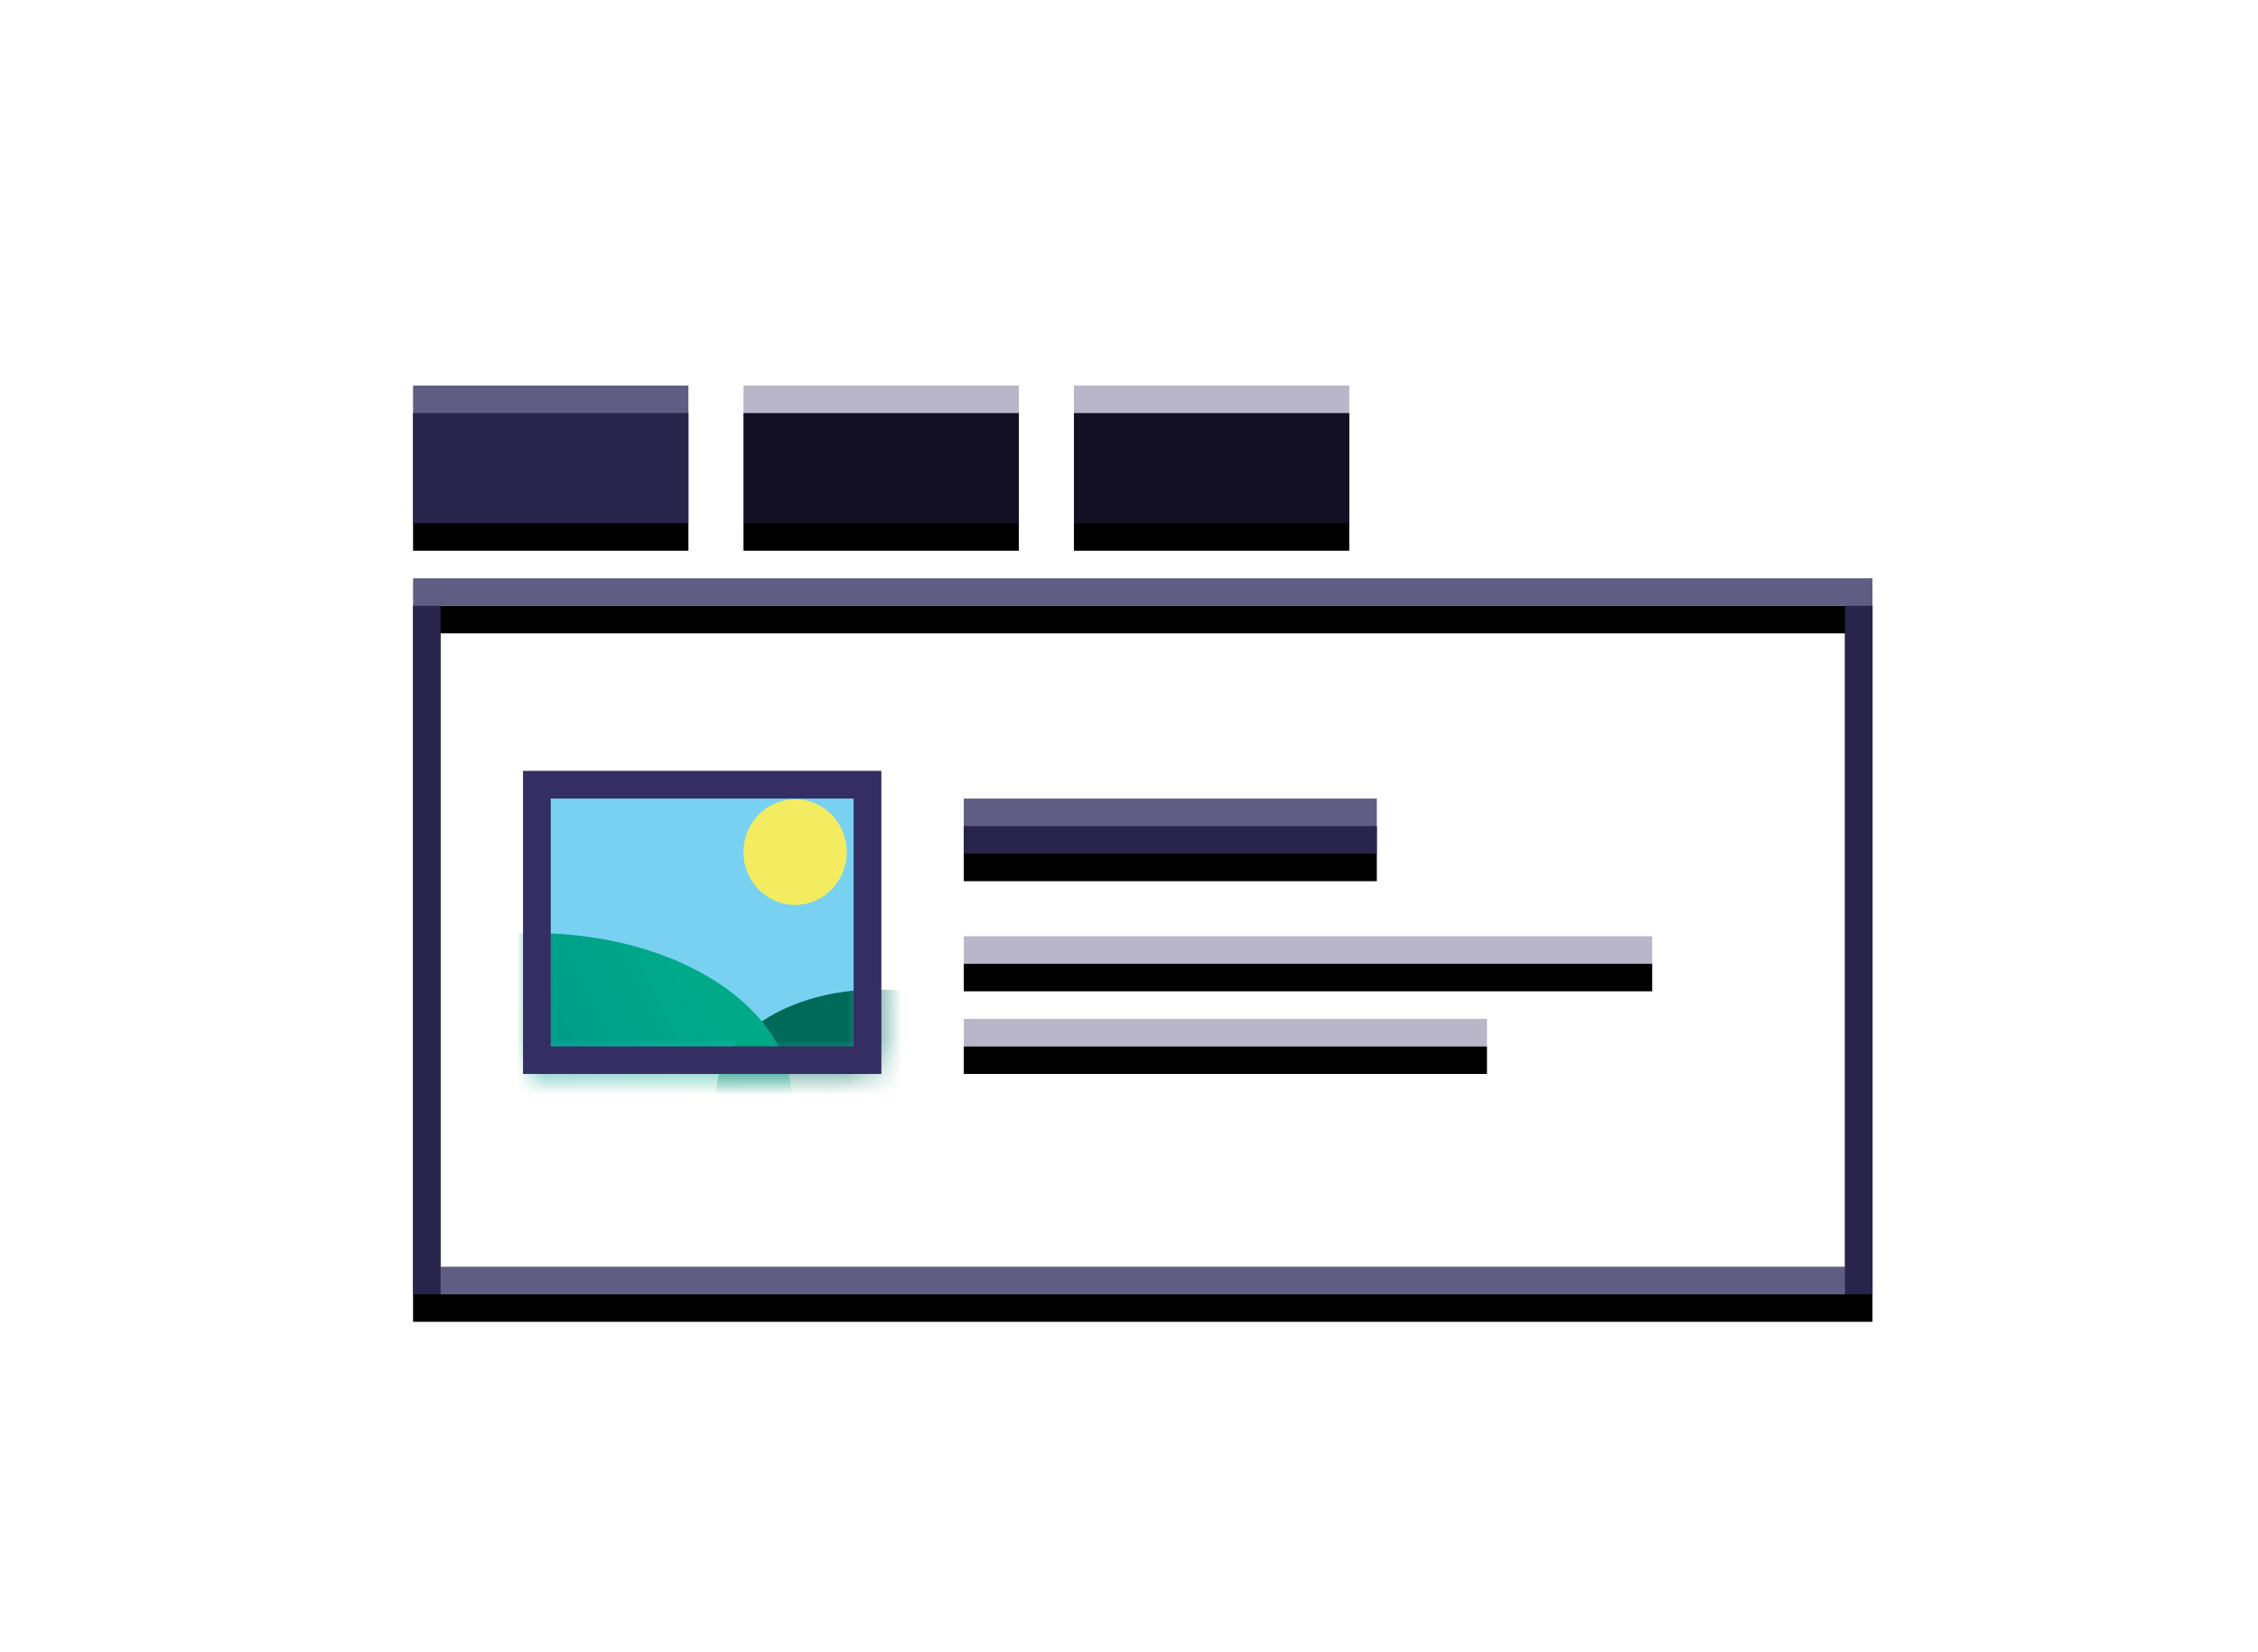 <svg xmlns="http://www.w3.org/2000/svg" xmlns:xlink="http://www.w3.org/1999/xlink" width="82" height="60" viewBox="0 0 82 60">
  <defs>
    <path id="path-1" d="M39 23v1H20v-1h19zm6-3v1H20v-1h25z"/>
    <filter id="filter-2" width="104%" height="150%" x="-2%" y="-12.5%" filterUnits="objectBoundingBox">
      <feOffset dy="1" in="SourceAlpha" result="shadowOffsetOuter1"/>
      <feComposite in="shadowOffsetOuter1" in2="SourceAlpha" operator="out" result="shadowOffsetOuter1"/>
      <feColorMatrix in="shadowOffsetOuter1" values="0 0 0 0 1   0 0 0 0 1   0 0 0 0 1  0 0 0 0.1 0"/>
    </filter>
    <rect id="path-3" width="15" height="2" x="20" y="15"/>
    <filter id="filter-4" width="106.7%" height="200%" x="-3.3%" y="-25%" filterUnits="objectBoundingBox">
      <feOffset dy="1" in="SourceAlpha" result="shadowOffsetOuter1"/>
      <feComposite in="shadowOffsetOuter1" in2="SourceAlpha" operator="out" result="shadowOffsetOuter1"/>
      <feColorMatrix in="shadowOffsetOuter1" values="0 0 0 0 1   0 0 0 0 1   0 0 0 0 1  0 0 0 0.292 0"/>
    </filter>
    <rect id="path-5" width="12.5" height="10.488" x="0" y="0"/>
    <linearGradient id="linearGradient-7" x1="72.875%" x2="40.332%" y1="46.011%" y2="32.006%">
      <stop offset="0%" stop-color="#008374"/>
      <stop offset="100%" stop-color="#006A59"/>
    </linearGradient>
    <linearGradient id="linearGradient-8" x1="88.517%" x2="50%" y1="37.969%" y2="50%">
      <stop offset="0%" stop-color="#00AA89"/>
      <stop offset="100%" stop-color="#009989"/>
    </linearGradient>
    <path id="path-9" d="M53 7v26H0V7h53zm-1 1H1v24h51V8z"/>
    <filter id="filter-10" width="101.9%" height="107.7%" x="-.9%" y="-1.9%" filterUnits="objectBoundingBox">
      <feOffset dy="1" in="SourceAlpha" result="shadowOffsetOuter1"/>
      <feComposite in="shadowOffsetOuter1" in2="SourceAlpha" operator="out" result="shadowOffsetOuter1"/>
      <feColorMatrix in="shadowOffsetOuter1" values="0 0 0 0 1   0 0 0 0 1   0 0 0 0 1  0 0 0 0.292 0"/>
    </filter>
    <rect id="path-11" width="10" height="5" x="12" y="0"/>
    <filter id="filter-12" width="110%" height="140%" x="-5%" y="-10%" filterUnits="objectBoundingBox">
      <feOffset dy="1" in="SourceAlpha" result="shadowOffsetOuter1"/>
      <feComposite in="shadowOffsetOuter1" in2="SourceAlpha" operator="out" result="shadowOffsetOuter1"/>
      <feColorMatrix in="shadowOffsetOuter1" values="0 0 0 0 1   0 0 0 0 1   0 0 0 0 1  0 0 0 0.1 0"/>
    </filter>
    <rect id="path-13" width="10" height="5" x="0" y="0"/>
    <filter id="filter-14" width="110%" height="140%" x="-5%" y="-10%" filterUnits="objectBoundingBox">
      <feOffset dy="1" in="SourceAlpha" result="shadowOffsetOuter1"/>
      <feComposite in="shadowOffsetOuter1" in2="SourceAlpha" operator="out" result="shadowOffsetOuter1"/>
      <feColorMatrix in="shadowOffsetOuter1" values="0 0 0 0 1   0 0 0 0 1   0 0 0 0 1  0 0 0 0.292 0"/>
    </filter>
    <rect id="path-15" width="10" height="5" x="24" y="0"/>
    <filter id="filter-16" width="110%" height="140%" x="-5%" y="-10%" filterUnits="objectBoundingBox">
      <feOffset dy="1" in="SourceAlpha" result="shadowOffsetOuter1"/>
      <feComposite in="shadowOffsetOuter1" in2="SourceAlpha" operator="out" result="shadowOffsetOuter1"/>
      <feColorMatrix in="shadowOffsetOuter1" values="0 0 0 0 1   0 0 0 0 1   0 0 0 0 1  0 0 0 0.1 0"/>
    </filter>
  </defs>
  <g fill="none" fill-rule="evenodd" class="snippets_thumbs">
    <g class="s_tabs">
      <rect width="82" height="60" class="bg"/>
      <g class="group" transform="translate(15 14)">
        <g class="combined_shape">
          <use fill="#000" filter="url(#filter-2)" xlink:href="#path-1"/>
          <use fill="#342E62" fill-opacity=".348" xlink:href="#path-1"/>
        </g>
        <g class="rectangle">
          <use fill="#000" filter="url(#filter-4)" xlink:href="#path-3"/>
          <use fill="#342E62" fill-opacity=".78" xlink:href="#path-3"/>
        </g>
        <g class="image_1_border" transform="translate(4 14)">
          <rect width="13" height="11" fill="#342E62" class="rectangle"/>
          <g class="oval___oval_mask" transform="translate(.25 .256)">
            <mask id="mask-6" fill="#342E62">
              <use xlink:href="#path-5"/>
            </mask>
            <use fill="#79D1F2" class="mask" xlink:href="#path-5"/>
            <ellipse cx="9.625" cy="2.686" fill="#F3EC60" class="oval" mask="url(#mask-6)" rx="1.875" ry="1.919"/>
            <ellipse cx="12.625" cy="11.512" fill="url(#linearGradient-7)" class="oval" mask="url(#mask-6)" rx="5.875" ry="3.837"/>
            <ellipse cx=".125" cy="11.64" fill="url(#linearGradient-8)" class="oval" mask="url(#mask-6)" rx="9.375" ry="6.012"/>
          </g>
          <path fill="#342E62" d="M13 0v11H0V0h13zm-1 1H1v9h11V1z" class="rectangle_2"/>
        </g>
        <g class="combined_shape">
          <use fill="#000" filter="url(#filter-10)" xlink:href="#path-9"/>
          <use fill="#342E62" fill-opacity=".78" xlink:href="#path-9"/>
        </g>
        <g class="rectangle">
          <use fill="#000" filter="url(#filter-12)" xlink:href="#path-11"/>
          <use fill="#342E62" fill-opacity=".348" xlink:href="#path-11"/>
        </g>
        <g class="rectangle">
          <use fill="#000" filter="url(#filter-14)" xlink:href="#path-13"/>
          <use fill="#342E62" fill-opacity=".78" xlink:href="#path-13"/>
        </g>
        <g class="rectangle">
          <use fill="#000" filter="url(#filter-16)" xlink:href="#path-15"/>
          <use fill="#342E62" fill-opacity=".348" xlink:href="#path-15"/>
        </g>
      </g>
    </g>
  </g>
</svg>
